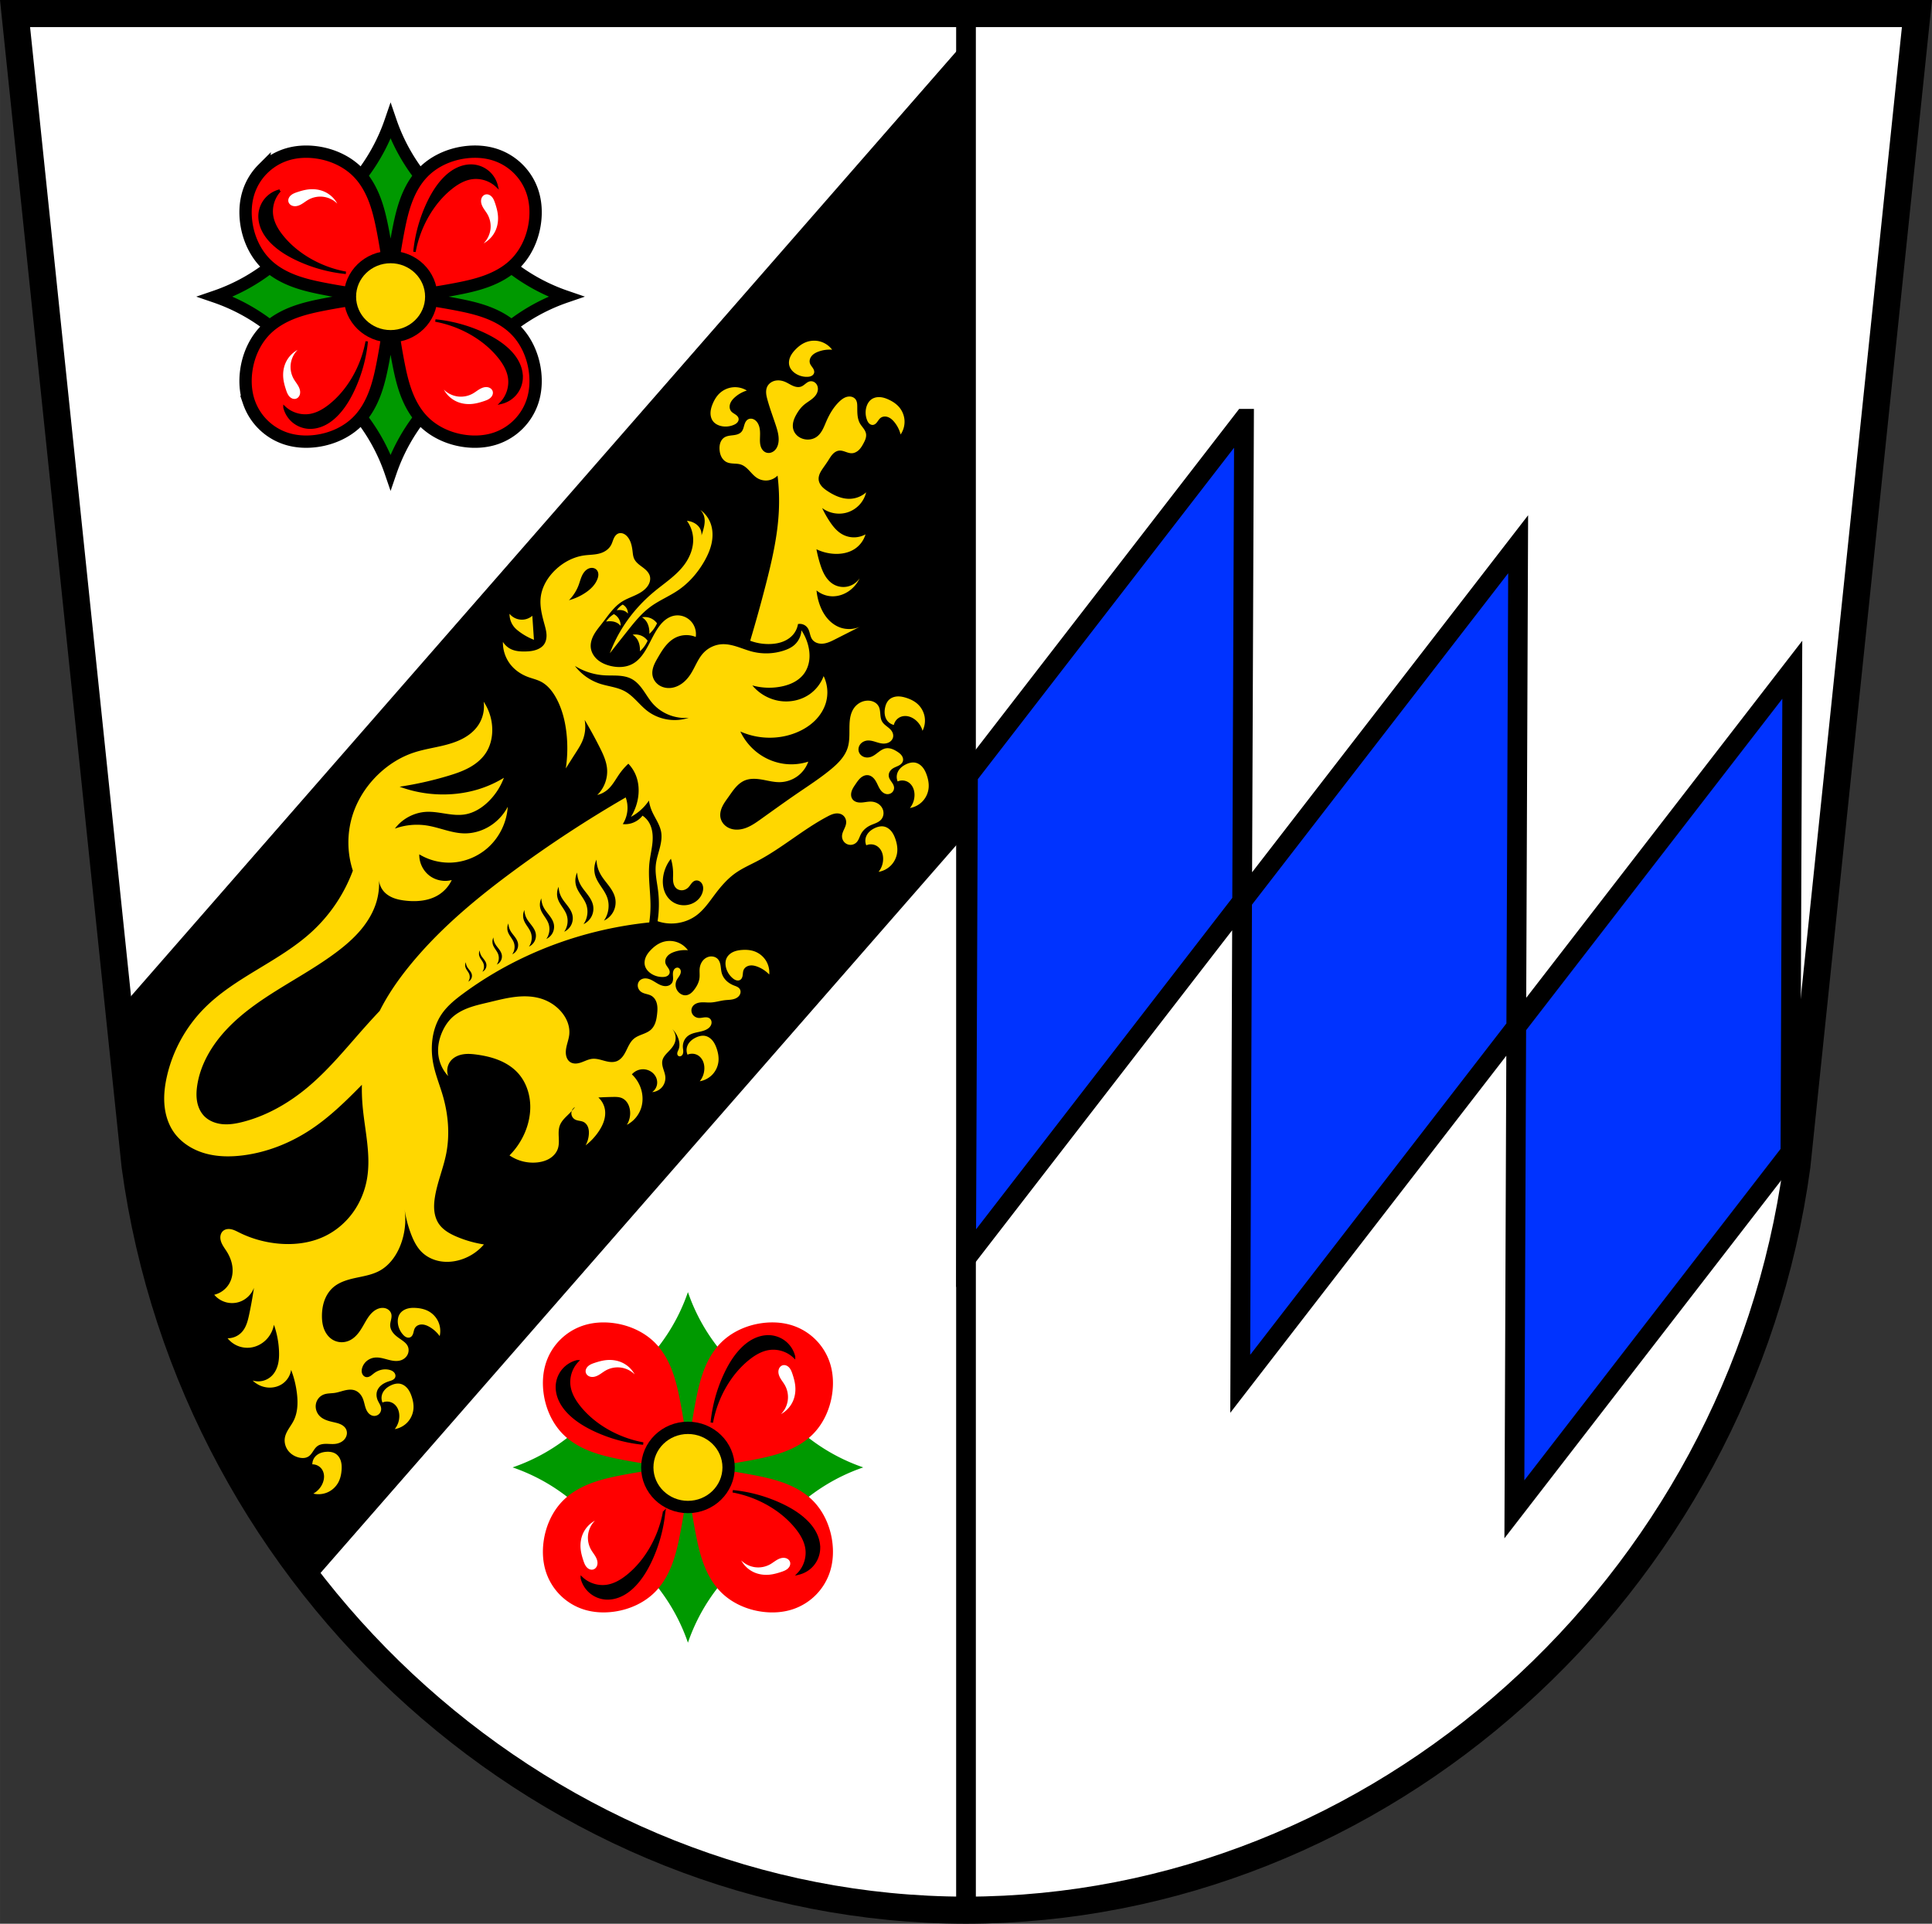 <svg xmlns="http://www.w3.org/2000/svg" width="784.37" height="781.12" viewBox="0 0 784.365 781.123" xmlns:xlink="http://www.w3.org/1999/xlink"><rect x="0" y="0" width="784.365" height="781.123" fill="#333333" stroke="none"/><g fill-rule="evenodd"><path d="M6.104 5.5 54.85 473.48c23.326 171.26 169.26 301.96 337.33 302.15 168.05-.208 313.99-130.92 337.33-302.15L778.258 5.5h-386.08z" fill="#fff"/><path d="M505.054 170.03 392.994 315l-.765 195.93 112.06-144.97.767-195.93zm-.767 195.93-.765 195.93 112.06-144.97.767-195.93-112.06 144.97zm111.3 50.965-.765 195.93 112.06-144.97.767-195.93-112.06 144.97z" fill="#03f" stroke="#000" stroke-linecap="round" stroke-width="8"/></g><g transform="translate(602.724 -112.692)"><g transform="translate(194.2)" stroke="#000" stroke-width="5"><path transform="translate(7.956 110.91)" d="M-646.31 51.05a76.653 76.653 0 0 1-18.959 29.988l2.564 24.797-24.797-2.564a76.747 76.747 0 0 1-17.234 13.24 76.698 76.698 0 0 1-12.754 5.719 76.644 76.644 0 0 1 12.754 5.717 76.727 76.727 0 0 1 17.234 13.242l24.797-2.564-2.564 24.797a76.747 76.747 0 0 1 13.24 17.234 76.698 76.698 0 0 1 5.719 12.754 76.644 76.644 0 0 1 5.717-12.754 76.727 76.727 0 0 1 13.242-17.234l-2.564-24.797 24.797 2.564a76.607 76.607 0 0 1 29.988-18.959 76.653 76.653 0 0 1-29.988-18.959l-24.797 2.564 2.564-24.797A76.607 76.607 0 0 1-646.31 51.05z" fill="#090" fill-rule="evenodd" id="a"/><path d="M-690.21 181.29a23.726 23.726 0 0 0-5.687 9.134c-1.383 4.076-1.628 8.49-1.036 12.753.891 6.407 3.742 12.622 8.447 17.06 3.144 2.966 7.02 5.078 11.07 6.582 4.052 1.505 8.295 2.428 12.54 3.243a266.352 266.352 0 0 0 20.383 3.084 266.407 266.407 0 0 0-20.385 3.085c-4.245.815-8.486 1.737-12.539 3.241-4.052 1.505-7.927 3.616-11.07 6.582-4.705 4.439-7.556 10.655-8.447 17.06-.593 4.263-.347 8.677 1.036 12.753a23.719 23.719 0 0 0 5.687 9.134 23.644 23.644 0 0 0 9.134 5.687c4.076 1.383 8.49 1.628 12.753 1.036 6.407-.891 12.625-3.739 17.06-8.444 2.966-3.144 5.075-7.02 6.579-11.07 1.505-4.052 2.428-8.292 3.243-12.537a266.216 266.216 0 0 0 3.084-20.397c.77 6.835 1.79 13.642 3.087 20.397.815 4.245 1.738 8.488 3.243 12.54s3.616 7.927 6.582 11.07c4.439 4.705 10.655 7.556 17.06 8.447 4.263.593 8.677.347 12.753-1.036a23.719 23.719 0 0 0 9.134-5.687 23.714 23.714 0 0 0 5.687-9.134c1.383-4.076 1.628-8.49 1.036-12.753-.891-6.407-3.74-12.624-8.445-17.06-3.144-2.966-7.02-5.076-11.07-6.581-4.052-1.505-8.295-2.428-12.54-3.243a266.8 266.8 0 0 0-20.403-3.087 266.369 266.369 0 0 0 20.403-3.084c4.245-.815 8.488-1.741 12.54-3.245 4.052-1.505 7.928-3.612 11.07-6.578 4.705-4.439 7.553-10.657 8.444-17.06.593-4.263.349-8.678-1.034-12.754a23.719 23.719 0 0 0-5.687-9.134 23.656 23.656 0 0 0-9.134-5.687c-4.076-1.383-8.491-1.627-12.754-1.034-6.407.891-12.622 3.742-17.06 8.447-2.966 3.144-5.076 7.02-6.581 11.07-1.505 4.052-2.429 8.296-3.244 12.541a266.43 266.43 0 0 0-3.084 20.389 266.383 266.383 0 0 0-3.085-20.387c-.815-4.245-1.738-8.488-3.243-12.54s-3.614-7.928-6.581-11.07c-4.439-4.705-10.656-7.555-17.06-8.445-4.263-.593-8.677-.347-12.753 1.036a23.719 23.719 0 0 0-9.134 5.687z" fill="red" fill-rule="evenodd" id="b"/><ellipse ry="16.07" rx="16.509" cy="233.15" cx="-638.35" fill="gold" stroke-linecap="round"/></g><path d="M-411.43 179.94c-2.105-.021-4.207.559-6.082 1.527-2.143 1.107-4.01 2.705-5.615 4.502-2.496 2.788-4.404 6.06-5.982 9.449a60.718 60.718 0 0 0-5.355 19.527 45.986 45.986 0 0 1 5.67-15.12c2.408-4.056 5.46-7.748 9.133-10.707 2.403-1.936 5.146-3.584 8.189-4.096 3.699-.622 7.661.579 10.393 3.15a10.832 10.832 0 0 0-3.41-5.609 10.828 10.828 0 0 0-6.04-2.58c-.3-.028-.602-.042-.902-.045zm-42.41 71.39a46.003 46.003 0 0 1-5.67 15.12c-2.408 4.056-5.46 7.75-9.133 10.709-2.403 1.936-5.146 3.582-8.189 4.094-3.699.622-7.661-.577-10.393-3.148a10.832 10.832 0 0 0 3.41 5.609 10.833 10.833 0 0 0 6.04 2.58c2.402.225 4.839-.375 6.982-1.482s4.01-2.705 5.615-4.502c2.496-2.788 4.406-6.06 5.984-9.449a60.742 60.742 0 0 0 5.354-19.527z" fill-rule="evenodd" stroke="#000" id="c"/><path d="M-390.95 265.87c.021-2.105-.559-4.207-1.527-6.082-1.107-2.143-2.705-4.01-4.502-5.615-2.788-2.496-6.06-4.404-9.449-5.982a60.718 60.718 0 0 0-19.527-5.355 45.986 45.986 0 0 1 15.12 5.67c4.056 2.408 7.748 5.46 10.707 9.133 1.936 2.403 3.584 5.146 4.096 8.189.622 3.699-.579 7.661-3.15 10.393a10.832 10.832 0 0 0 5.609-3.41 10.828 10.828 0 0 0 2.58-6.04c.028-.3.042-.602.045-.902zm-71.39-42.41a46.003 46.003 0 0 1-15.12-5.67c-4.056-2.408-7.75-5.46-10.709-9.133-1.936-2.403-3.582-5.146-4.094-8.189-.622-3.699.577-7.661 3.148-10.393a10.832 10.832 0 0 0-5.609 3.41 10.833 10.833 0 0 0-2.58 6.04c-.225 2.402.375 4.839 1.482 6.982s2.705 4.01 4.502 5.615c2.788 2.496 6.06 4.406 9.449 5.984a60.742 60.742 0 0 0 19.527 5.354z" fill-rule="evenodd" stroke="#000" id="d"/><path d="M-404.98 191.61a2.152 2.152 0 0 0-.736.082c-.57.17-1.046.594-1.336 1.113-.31.557-.415 1.214-.359 1.85.055.635.264 1.25.545 1.822.562 1.144 1.408 2.125 2.041 3.232a9.91 9.91 0 0 1 1.211 6.164 9.914 9.914 0 0 1-2.77 5.639 11.175 11.175 0 0 0 4.898-5.346c.844-1.948 1.112-4.123.891-6.234-.167-1.597-.605-3.155-1.113-4.678-.315-.943-.671-1.902-1.338-2.639a3.162 3.162 0 0 0-1.207-.85 2.448 2.448 0 0 0-.727-.156m-76.932 63.16a11.18 11.18 0 0 0-4.9 5.346c-.844 1.948-1.112 4.125-.891 6.236.167 1.597.605 3.153 1.113 4.676.315.943.673 1.902 1.34 2.639.333.368.742.674 1.207.85.465.176.987.216 1.463.074.57-.17 1.046-.594 1.336-1.113.31-.557.415-1.214.359-1.85-.055-.635-.264-1.25-.545-1.822-.562-1.144-1.408-2.123-2.041-3.23a9.916 9.916 0 0 1-1.211-6.166 9.914 9.914 0 0 1 2.77-5.639" fill="#fff" fill-rule="evenodd" id="e"/><path d="M-402.62 272.31a2.152 2.152 0 0 0-.082-.736c-.17-.57-.594-1.046-1.113-1.336-.557-.31-1.214-.415-1.85-.359-.635.055-1.25.264-1.822.545-1.144.562-2.125 1.408-3.232 2.041a9.91 9.91 0 0 1-6.164 1.211 9.914 9.914 0 0 1-5.639-2.77 11.175 11.175 0 0 0 5.346 4.898c1.948.844 4.123 1.112 6.234.891 1.597-.167 3.155-.605 4.678-1.113.943-.315 1.902-.671 2.639-1.338.368-.333.674-.742.85-1.207.088-.232.142-.479.156-.727m-63.16-76.932a11.18 11.18 0 0 0-5.346-4.9c-1.948-.844-4.125-1.112-6.236-.891-1.597.167-3.153.605-4.676 1.113-.943.315-1.902.673-2.639 1.34a3.162 3.162 0 0 0-.85 1.207 2.308 2.308 0 0 0-.074 1.463c.17.57.594 1.046 1.113 1.336.557.31 1.214.415 1.85.359.635-.055 1.25-.264 1.822-.545 1.144-.562 2.123-1.408 3.23-2.041a9.916 9.916 0 0 1 6.166-1.211 9.914 9.914 0 0 1 5.639 2.77" fill="#fff" fill-rule="evenodd" id="f"/></g><g transform="translate(723.444 362.69)"><g transform="translate(194.2)"><use xlink:href="#a"/><use xlink:href="#b"/><ellipse ry="16.07" rx="16.509" cy="233.15" cx="-638.35" fill="gold" stroke="#000" stroke-linecap="round" stroke-width="5"/></g><use xlink:href="#c"/><use xlink:href="#d"/><use xlink:href="#e"/><use xlink:href="#f"/></g><path d="M391.21 17.5 48.26 410.13l6.598 63.35c8.663 63.61 34.25 121.61 71.59 169.42l264.76-303.11V17.51"/><path d="M330.79 138.34a9.198 9.198 0 0 0-3.65.635c-1.617.641-3.02 1.733-4.23 2.986-.212.22-.418.445-.617.678h.002c-.596.699-1.119 1.46-1.482 2.301-.484 1.121-.669 2.4-.34 3.576.346 1.238 1.234 2.272 2.285 3.01a8.367 8.367 0 0 0 4.92 1.488c.591-.011 1.195-.086 1.727-.344.266-.129.511-.305.707-.525.196-.221.344-.485.41-.773.081-.354.036-.729-.082-1.072-.115-.345-.302-.661-.506-.961-.408-.6-.905-1.163-1.121-1.855a2.773 2.773 0 0 1 0-1.604c.145-.523.422-1 .777-1.414.711-.819 1.708-1.338 2.727-1.711a13.114 13.114 0 0 1 5.521-.754 9.207 9.207 0 0 0-4.83-3.326 9.105 9.105 0 0 0-2.207-.336m-15.07 16.12a5.709 5.709 0 0 0-1.016.123 5.036 5.036 0 0 0-1.871.822 4.478 4.478 0 0 0-.758.691h-.004a4.138 4.138 0 0 0-.572.854c-.405.81-.52 1.743-.465 2.648.052.905.274 1.791.514 2.666.949 3.469 2.22 6.838 3.35 10.252.679 2.052 1.312 4.174 1.209 6.332-.067 1.38-.463 2.793-1.393 3.814a3.892 3.892 0 0 1-1.717 1.115 3.153 3.153 0 0 1-2.033-.047c-.535-.204-1-.568-1.363-1.014a4.486 4.486 0 0 1-.779-1.516c-.335-1.094-.326-2.26-.293-3.404.031-1.064.078-2.132-.039-3.189-.117-1.057-.409-2.116-1-2.998-.417-.618-.991-1.145-1.686-1.416a2.704 2.704 0 0 0-1.092-.189 2.318 2.318 0 0 0-1.064.301c-.417.242-.742.623-.98 1.043-.238.42-.395.881-.531 1.344-.136.463-.254.93-.42 1.383-.166.453-.383.894-.699 1.258-.413.476-.98.803-1.574 1.012-.594.209-1.22.306-1.846.383-.625.077-1.257.133-1.873.264-.616.131-1.226.339-1.746.693-.745.508-1.27 1.297-1.561 2.15-.29.853-.355 1.768-.301 2.668.06 1.023.278 2.046.742 2.959.464.913 1.188 1.713 2.105 2.168.892.442 1.912.542 2.906.602.994.06 2.01.088 2.949.408 1.37.465 2.465 1.499 3.453 2.557.988 1.057 1.939 2.185 3.174 2.939a6.718 6.718 0 0 0 4.289.924 6.713 6.713 0 0 0 3.932-1.947c.58 4.811.752 9.672.512 14.512-.503 10.136-2.802 20.09-5.332 29.922a613.696 613.696 0 0 1-6.291 22.631 21.248 21.248 0 0 0 8.223 1.322c1.727-.067 3.459-.347 5.07-.973 1.611-.626 3.102-1.606 4.207-2.936a8.775 8.775 0 0 0 1.904-4.197 3.922 3.922 0 0 1 2.291.254 3.9 3.9 0 0 1 1.738 1.508c.419.674.623 1.456.828 2.223.206.766.427 1.545.879 2.197.489.705 1.227 1.219 2.037 1.502.81.283 1.688.346 2.541.25 1.705-.191 3.277-.983 4.807-1.76 3.325-1.689 6.652-3.373 9.98-5.057-2.54 1.108-5.517 1.21-8.117.238-2.05-.766-3.837-2.156-5.225-3.85-1.387-1.693-2.387-3.682-3.088-5.756a23.759 23.759 0 0 1-1.145-5.396 10.426 10.426 0 0 0 6.416 2.383c2.215.038 4.415-.65 6.287-1.834a12.876 12.876 0 0 0 4.793-5.484 8.018 8.018 0 0 1-4.828 3.338 8.022 8.022 0 0 1-5.801-.9c-1.448-.854-2.594-2.155-3.453-3.6-.859-1.444-1.447-3.03-1.951-4.635a51.788 51.788 0 0 1-1.5-6 18.926 18.926 0 0 0 7.164 1.861c3.01.171 6.14-.425 8.615-2.145a10.749 10.749 0 0 0 4.146-5.754 9.757 9.757 0 0 1-4.691 1.215 9.762 9.762 0 0 1-4.693-1.209c-2.286-1.262-3.964-3.385-5.381-5.578a44.982 44.982 0 0 1-2.85-5.127c2.838 2.152 6.725 2.85 10.135 1.818a11.401 11.401 0 0 0 4.955-3.064 11.407 11.407 0 0 0 2.781-5.121 10.4 10.4 0 0 1-6.393 2.621c-3.317.158-6.515-1.293-9.283-3.127-.84-.556-1.662-1.159-2.326-1.916-.664-.758-1.166-1.687-1.27-2.689-.087-.84.109-1.69.441-2.467.333-.776.799-1.489 1.277-2.186.713-1.038 1.456-2.054 2.135-3.115.558-.873 1.077-1.781 1.775-2.547.699-.766 1.613-1.389 2.643-1.504.891-.1 1.778.183 2.625.479.846.296 1.714.611 2.609.574 1.09-.045 2.108-.618 2.883-1.387.775-.769 1.333-1.722 1.846-2.686.315-.592.616-1.195.814-1.836.198-.641.291-1.325.18-1.986-.137-.81-.568-1.539-1.049-2.205-.481-.666-1.022-1.291-1.426-2.01-.571-1.012-.847-2.168-.971-3.324-.124-1.156-.102-2.324-.113-3.486-.005-.509-.018-1.018-.104-1.52-.09-.501-.261-.995-.561-1.406a2.896 2.896 0 0 0-1.555-1.053c-.614-.173-1.272-.162-1.893-.016-1.241.293-2.3 1.101-3.217 1.988-2.31 2.235-3.965 5.069-5.246 8.02-.512 1.178-.97 2.382-1.596 3.504-.625 1.121-1.434 2.17-2.508 2.873-1.258.823-2.829 1.123-4.318.918-1.119-.154-2.205-.589-3.092-1.289s-1.567-1.667-1.873-2.754c-.294-1.042-.241-2.163.025-3.213.266-1.05.738-2.037 1.277-2.977.81-1.412 1.788-2.745 3.03-3.801.883-.753 1.885-1.355 2.818-2.045s1.817-1.495 2.348-2.527a4.28 4.28 0 0 0 .477-1.674 3.471 3.471 0 0 0-.313-1.705 2.941 2.941 0 0 0-1.16-1.281 2.54 2.54 0 0 0-1.686-.322c-.694.117-1.297.537-1.852.971-.554.434-1.101.903-1.76 1.152-.548.207-1.149.25-1.73.178-.581-.072-1.143-.254-1.68-.488-1.074-.468-2.052-1.14-3.131-1.596-.948-.4-1.984-.627-3.01-.594m-17.49 2.762a9.22 9.22 0 0 0-6.967 3.428c-.821 1.01-1.455 2.174-1.951 3.381-.464 1.129-.818 2.32-.855 3.541-.038 1.221.262 2.478 1 3.451.777 1.024 1.981 1.66 3.23 1.961 1.694.409 3.514.242 5.123-.428.545-.227 1.079-.518 1.479-.953.199-.218.361-.469.463-.746a1.78 1.78 0 0 0 .098-.873c-.055-.359-.234-.69-.469-.967a4.001 4.001 0 0 0-.822-.707c-.601-.408-1.27-.748-1.727-1.313a2.865 2.865 0 0 1-.598-1.488 3.674 3.674 0 0 1 .203-1.602c.36-1.023 1.096-1.873 1.906-2.594a13.116 13.116 0 0 1 4.857-2.732 9.227 9.227 0 0 0-4.971-1.359m58.21 4.04c-.918.059-1.823.326-2.578.844-.265.182-.507.39-.727.621-.659.694-1.116 1.587-1.387 2.512-.49 1.672-.412 3.498.18 5.137.201.556.467 1.102.883 1.521.208.21.454.385.725.502.272.115.572.167.865.137.361-.038.7-.201.988-.422.288-.221.528-.497.746-.787.436-.58.809-1.232 1.395-1.66.438-.32.974-.496 1.516-.527a3.678 3.678 0 0 1 1.59.281c1 .408 1.817 1.184 2.498 2.027a13.107 13.107 0 0 1 2.496 4.98 9.215 9.215 0 0 0 1.588-5.645 9.21 9.21 0 0 0-2.172-5.447c-1.128-1.324-2.616-2.301-4.191-3.039-1.106-.518-2.279-.931-3.496-1.027a6.39 6.39 0 0 0-.918-.008m-72.15 45.766a6.183 6.183 0 0 1 1.629 2.955c.356 1.55.097 3.175-.295 4.717a27.965 27.965 0 0 1-.838 2.713 4.905 4.905 0 0 0-.598-2.818c-.62-1.109-1.664-1.944-2.822-2.465a7.703 7.703 0 0 0-2.494-.648 13.282 13.282 0 0 1 2.5 6.773c.31 4.04-1.278 8.06-3.73 11.281-3.235 4.25-7.831 7.208-11.947 10.611-5.206 4.304-9.744 9.433-13.271 15.193a57.95 57.95 0 0 0-4.844 9.924c2.374-3.03 4.757-6.05 7.148-9.06 2.818-3.55 5.693-7.133 9.344-9.82 3.501-2.577 7.595-4.239 11.191-6.68 4.41-2.993 7.994-7.124 10.645-11.748 1.38-2.408 2.525-4.98 3.053-7.705.528-2.725.41-5.618-.654-8.182a11.737 11.737 0 0 0-4.02-5.04m-32.21 9.439a2.569 2.569 0 0 0-1.049.162c-.443.172-.827.478-1.135.84a5.022 5.022 0 0 0-.738 1.215c-.389.867-.624 1.802-1.076 2.639-.455.842-1.122 1.563-1.896 2.125-.775.562-1.656.966-2.574 1.238-2.092.619-4.318.545-6.479.848-4.289.601-8.293 2.723-11.461 5.676-.404.377-.798.771-1.176 1.178-2.645 2.853-4.577 6.415-4.996 10.266-.4 3.679.574 7.355 1.555 10.924.375 1.366.755 2.746.814 4.162.059 1.416-.229 2.891-1.078 4.03-.593.792-1.43 1.379-2.33 1.791-1.69.775-3.588.96-5.447.98-1.827.02-3.701-.117-5.369-.861a7.904 7.904 0 0 1-3.473-3.035 14.42 14.42 0 0 0 3.07 9.188c1.817 2.301 4.334 4.01 7.08 5.04 1.739.652 3.582 1.046 5.234 1.893 2.702 1.384 4.685 3.873 6.16 6.527 2.384 4.291 3.635 9.139 4.213 14.01.58 4.888.502 9.853-.23 14.721a776.002 776.002 0 0 1 4.063-6.402c1.01-1.572 2.027-3.153 2.732-4.883a15.12 15.12 0 0 0 .859-8.43 181.95 181.95 0 0 1 6.05 11.03c1.407 2.782 2.767 5.676 3.045 8.781.351 3.913-1.151 7.954-3.975 10.686a10.094 10.094 0 0 0 4.145-2.119c2.059-1.755 3.315-4.246 4.875-6.457a26.486 26.486 0 0 1 3.602-4.125 14.777 14.777 0 0 1 2.959 4.5c1.309 3.113 1.509 6.63.877 9.947a20.972 20.972 0 0 1-2.787 7.133 20.368 20.368 0 0 0 7.314-6.621 16.49 16.49 0 0 0 1.086 4.01c.609 1.475 1.429 2.854 2.17 4.268.74 1.414 1.412 2.887 1.689 4.459.397 2.247-.032 4.555-.611 6.762s-1.314 4.391-1.547 6.66c-.354 3.456.476 6.908.904 10.355a45.325 45.325 0 0 1-.182 12.469c5.291 1.883 11.508.906 15.967-2.508 2.908-2.227 5.01-5.319 7.205-8.248 2.435-3.243 5.093-6.381 8.396-8.734 2.75-1.959 5.87-3.32 8.859-4.889 9.938-5.214 18.488-12.776 28.395-18.05.945-.503 1.914-.99 2.961-1.213 1.047-.222 2.193-.155 3.111.395.564.338 1.02.847 1.307 1.439.286.592.403 1.262.35 1.918-.078.95-.496 1.835-.893 2.701-.396.866-.783 1.77-.783 2.723 0 .679.202 1.357.576 1.924.374.567.919 1.02 1.545 1.283.626.263 1.33.336 1.996.205a3.434 3.434 0 0 0 1.768-.949c.452-.459.766-1.035 1.029-1.623.263-.588.484-1.198.785-1.768.828-1.565 2.244-2.774 3.846-3.527.75-.352 1.542-.612 2.299-.949.757-.337 1.491-.763 2.037-1.387.53-.606.858-1.383.941-2.184a4.303 4.303 0 0 0-.43-2.342 4.86 4.86 0 0 0-1.859-1.986 5.688 5.688 0 0 0-2.617-.777c-1.334-.07-2.652.29-3.986.363-.667.036-1.345 0-1.984-.193-.639-.194-1.241-.555-1.648-1.084a3.06 3.06 0 0 1-.598-1.566 4.333 4.333 0 0 1 .189-1.676c.33-1.083.987-2.032 1.625-2.967.616-.904 1.233-1.826 2.063-2.539a4.805 4.805 0 0 1 1.393-.854 3.391 3.391 0 0 1 1.609-.217c.795.096 1.527.516 2.102 1.074s1 1.247 1.371 1.959c.487.943.876 1.941 1.477 2.816.3.437.655.844 1.076 1.166.422.322.912.56 1.436.648a2.732 2.732 0 0 0 2.193-.586 2.548 2.548 0 0 0 .896-2.072 3.255 3.255 0 0 0-.355-1.215c-.189-.38-.429-.732-.672-1.08-.485-.696-.996-1.418-1.117-2.258a2.958 2.958 0 0 1 .348-1.816c.299-.551.753-1.01 1.275-1.357.719-.477 1.554-.741 2.322-1.135a4.553 4.553 0 0 0 1.068-.725c.314-.296.572-.66.701-1.072.123-.391.127-.813.037-1.213a3.12 3.12 0 0 0-.51-1.109c-.472-.669-1.144-1.167-1.836-1.605-.686-.437-1.406-.833-2.178-1.09-.772-.257-1.604-.371-2.406-.234-1.163.198-2.172.897-3.109 1.613-.937.716-1.872 1.484-2.988 1.863-.906.308-1.918.337-2.816.008-.899-.33-1.67-1.035-2.01-1.93a3.188 3.188 0 0 1-.158-1.645c.091-.55.321-1.076.656-1.521.671-.892 1.749-1.441 2.859-1.553 1.055-.106 2.11.158 3.125.465 1.015.307 2.025.661 3.082.748.934.077 1.906-.068 2.719-.535.406-.233.77-.545 1.049-.922.279-.377.471-.82.541-1.283a3.04 3.04 0 0 0-.125-1.381 3.98 3.98 0 0 0-.662-1.221c-.536-.686-1.249-1.208-1.932-1.748-.683-.54-1.357-1.123-1.785-1.881-.529-.936-.629-2.048-.719-3.119-.09-1.072-.192-2.181-.725-3.115a4.166 4.166 0 0 0-1.631-1.57 5.423 5.423 0 0 0-2.193-.623 6.677 6.677 0 0 0-3.604.773 7.346 7.346 0 0 0-2.709 2.514c-1.176 1.828-1.526 4.063-1.621 6.234-.142 3.237.211 6.567-.777 9.652-1.16 3.624-4.02 6.43-6.961 8.844-4.198 3.445-8.764 6.408-13.248 9.473-5.059 3.458-10.02 7.05-15.01 10.613-1.806 1.289-3.636 2.586-5.693 3.416-2.057.83-4.394 1.162-6.502.471a6.6 6.6 0 0 1-2.684-1.652 5.71 5.71 0 0 1-1.496-2.762c-.329-1.549.053-3.178.734-4.607.681-1.429 1.648-2.7 2.566-3.99.906-1.272 1.772-2.578 2.807-3.748 1.035-1.17 2.255-2.211 3.693-2.818 2.232-.943 4.772-.765 7.158-.346 2.386.42 4.761 1.067 7.184 1.012a12.552 12.552 0 0 0 7.04-2.375 12.57 12.57 0 0 0 4.445-5.957 22.278 22.278 0 0 1-9.949.877 22.848 22.848 0 0 1-9.221-3.465 23.434 23.434 0 0 1-8.412-9.643 29.903 29.903 0 0 0 4.393 1.541c6.151 1.634 12.849 1.232 18.705-1.262 2.653-1.13 5.143-2.686 7.193-4.713 2.051-2.027 3.652-4.539 4.453-7.309a15.176 15.176 0 0 0-.932-10.76 15.786 15.786 0 0 1-5.631 7.324c-3.623 2.565-8.318 3.486-12.686 2.693a18.121 18.121 0 0 1-10.633-6.225 25.332 25.332 0 0 0 11.875.424c1.734-.356 3.441-.901 5-1.732 1.563-.831 2.982-1.957 4.045-3.373 1.251-1.666 1.98-3.699 2.215-5.77.235-2.071-.011-4.18-.57-6.188a20.092 20.092 0 0 0-2.635-5.744 8.567 8.567 0 0 1-3.059 6.129c-1.203.995-2.659 1.637-4.145 2.117a23.121 23.121 0 0 1-12.633.445c-2.119-.528-4.15-1.358-6.23-2.02-2.081-.664-4.256-1.166-6.434-1-2.769.206-5.43 1.521-7.316 3.559-2.259 2.44-3.341 5.721-5.143 8.516-.913 1.417-2.024 2.722-3.373 3.734-1.349 1.012-2.943 1.725-4.619 1.912-1.642.184-3.355-.154-4.748-1.043-1.393-.889-2.439-2.342-2.738-3.967-.235-1.275-.016-2.6.422-3.82.438-1.22 1.088-2.352 1.74-3.473.906-1.558 1.827-3.117 2.951-4.525 1.124-1.408 2.465-2.671 4.063-3.506 2.55-1.333 5.697-1.468 8.352-.359.336-2.115-.277-4.36-1.635-6.02a7.52 7.52 0 0 0-3.297-2.32 7.35 7.35 0 0 0-4.02-.25c-1.464.325-2.804 1.105-3.926 2.1-1.122.995-2.04 2.199-2.848 3.463-1.695 2.652-2.929 5.574-4.547 8.273-1.35 2.253-3.03 4.405-5.334 5.67-2.743 1.508-6.099 1.582-9.135.82-1.832-.46-3.618-1.222-5.063-2.439-1.444-1.217-2.528-2.919-2.779-4.791-.254-1.892.347-3.814 1.277-5.48.93-1.667 2.178-3.128 3.35-4.635 2.432-3.128 4.65-6.576 7.99-8.707 1.598-1.02 3.385-1.694 5.113-2.473 1.728-.779 3.441-1.698 4.721-3.096.591-.645 1.083-1.391 1.371-2.217.288-.826.365-1.737.145-2.584-.205-.786-.656-1.489-1.203-2.088-.547-.6-1.191-1.104-1.842-1.59-.65-.486-1.312-.959-1.906-1.512-.595-.552-1.123-1.19-1.453-1.932-.392-.881-.486-1.862-.6-2.82-.125-1.062-.284-2.124-.59-3.148-.306-1.025-.765-2.02-1.447-2.842-.456-.551-1.018-1.027-1.678-1.303a3.106 3.106 0 0 0-1.045-.238m-11.5 14.13c.216.022.431.068.637.139a2.49 2.49 0 0 1 1.072.715c.426.494.627 1.155.639 1.807.012.652-.156 1.296-.391 1.904-.883 2.283-2.73 4.07-4.756 5.445a22.369 22.369 0 0 1-6.779 3.098 17.432 17.432 0 0 0 3.932-6.166c.374-1.01.654-2.046 1.045-3.047.293-.75.654-1.487 1.141-2.125.162-.213.34-.416.531-.604.62-.609 1.416-1.063 2.279-1.162.216-.025.434-.026.65-.004m12.23 14.885a7.779 7.779 0 0 0-2.414 2.306 6.107 6.107 0 0 1 1.539-.084 4.7 4.7 0 0 1 1.648.4c.521.241.985.602 1.348 1.047a4.04 4.04 0 0 0-.76-2.48 4.04 4.04 0 0 0-1.361-1.189m-45.938 3.744a8.251 8.251 0 0 0 2.229 5.771c.462.489.984.918 1.52 1.326 1.88 1.431 3.96 2.6 6.158 3.465l-.33-4.879-.33-4.879a6.48 6.48 0 0 1-2.762 1.412 6.499 6.499 0 0 1-3.561-.18 6.49 6.49 0 0 1-2.922-2.037h-.002m42.36.131a10.15 10.15 0 0 0-2.383 2.014c-.283.324-.547.665-.787 1.021a8.053 8.053 0 0 1 2.01-.125c.736.047 1.472.196 2.143.504.675.31 1.276.777 1.744 1.354a5.188 5.188 0 0 0-.965-3.232 5.17 5.17 0 0 0-1.758-1.535m12.437 1.184c-.343.005-.686.04-1.023.104a5.773 5.773 0 0 1 1.883 1.848c.471.747.763 1.596.934 2.463a9.6 9.6 0 0 1 .164 2.404 12.62 12.62 0 0 0 3.115-4.273 6.134 6.134 0 0 0-2.1-1.834 6.165 6.165 0 0 0-2.973-.711m-3.822 7.078a5.929 5.929 0 0 0-1.021.102 5.767 5.767 0 0 1 1.879 1.85c.471.747.767 1.596.938 2.463.155.791.208 1.6.162 2.404a12.597 12.597 0 0 0 3.117-4.272 6.146 6.146 0 0 0-2.102-1.836 6.174 6.174 0 0 0-2.973-.711m-24.439 12.775a25.751 25.751 0 0 0 11.9 3.809c1.876.119 3.76.032 5.637.143 1.877.11 3.78.431 5.443 1.307 1.957 1.031 3.452 2.758 4.73 4.563 1.279 1.805 2.394 3.733 3.848 5.4 3.591 4.12 9.232 6.359 14.67 5.82-5.625 1.922-12.185.828-16.883-2.814-3.194-2.476-5.553-6.02-9.102-7.951-3.094-1.685-6.742-1.956-10.09-3.055a21.14 21.14 0 0 1-10.154-7.221m130.94 12.389c-1.221.061-2.455.469-3.354 1.299a4.28 4.28 0 0 0-.332.342c-.731.84-1.143 1.939-1.354 3.041-.166.866-.22 1.756-.096 2.629s.432 1.728.949 2.441a4.738 4.738 0 0 0 2.732 1.816 4.666 4.666 0 0 1 2.725-3.256c.947-.392 2.02-.455 3.02-.25 1 .205 1.946.671 2.768 1.283a8.567 8.567 0 0 1 3.129 4.611 9.203 9.203 0 0 0 .838-5.807 9.194 9.194 0 0 0-2.869-5.113c-1.293-1.163-2.9-1.935-4.557-2.465-1.165-.373-2.38-.634-3.602-.572m-167.99 2.125a13.802 13.802 0 0 1-2.053 9.346c-1.036 1.602-2.404 2.976-3.943 4.102-3.206 2.345-7.08 3.585-10.947 4.49-3.867.906-7.815 1.519-11.578 2.787-5.066 1.707-9.708 4.586-13.641 8.207a41.625 41.625 0 0 0-3.686 3.861h-.002c-3.433 4.093-6.067 8.853-7.576 13.973a37.066 37.066 0 0 0 .324 21.844 63.952 63.952 0 0 1-16.553 24.711c-13.19 12.16-31.11 18.41-43.74 31.15-7.51 7.576-12.848 17.283-15.199 27.688-.855 3.783-1.324 7.681-.996 11.545.328 3.864 1.481 7.702 3.662 10.908 2.948 4.333 7.647 7.296 12.68 8.756 5.03 1.46 10.39 1.508 15.588.844 9.814-1.254 19.243-5.02 27.488-10.488 7.676-5.09 14.275-11.567 20.74-18.16a79.935 79.935 0 0 0 .283 8.492c.859 9.888 3.476 19.824 1.807 29.607-.847 4.961-2.807 9.74-5.764 13.813-2.957 4.073-6.911 7.427-11.451 9.6-6.082 2.91-13.06 3.641-19.756 2.871-5.159-.593-10.224-2.054-14.873-4.367-1.048-.522-2.092-1.093-3.236-1.34-.572-.123-1.166-.164-1.744-.07a3.287 3.287 0 0 0-1.588.703c-.608.512-.979 1.271-1.098 2.057-.119.786 0 1.595.258 2.348.513 1.505 1.538 2.771 2.375 4.123 1.201 1.939 2.037 4.126 2.252 6.396.216 2.27-.212 4.626-1.375 6.588a9.699 9.699 0 0 1-6.03 4.434 9.518 9.518 0 0 0 4.545 2.984c1.762.524 3.68.52 5.439-.014 2.787-.845 5.126-3.052 6.131-5.785a161.542 161.542 0 0 1-1.951 10.873c-.273 1.271-.564 2.544-1.018 3.762-.453 1.218-1.077 2.386-1.955 3.344a7.814 7.814 0 0 1-5.777 2.5 10.334 10.334 0 0 0 4.143 3.102c1.614.659 3.398.897 5.129.686 2.371-.29 4.615-1.431 6.311-3.113a11.608 11.608 0 0 0 3.229-6.162 36.348 36.348 0 0 1 2.07 10.793c.068 1.788 0 3.595-.434 5.33-.434 1.735-1.256 3.404-2.537 4.652a7.838 7.838 0 0 1-3.613 1.996 7.838 7.838 0 0 1-4.125-.131 10.05 10.05 0 0 0 6.139 2.848c2.112.184 4.299-.341 6.03-1.561a8.465 8.465 0 0 0 3.457-5.604 40.076 40.076 0 0 1 2.402 10c.386 3.608.246 7.406-1.391 10.645-.591 1.169-1.361 2.237-2.047 3.354-.686 1.116-1.296 2.308-1.512 3.6-.303 1.812.218 3.729 1.33 5.191 1.112 1.462 2.786 2.467 4.584 2.848a6.183 6.183 0 0 0 1.854.131 4.065 4.065 0 0 0 1.762-.566c.811-.503 1.373-1.312 1.9-2.107.527-.795 1.06-1.621 1.838-2.174 1.01-.715 2.299-.886 3.533-.883 1.234.003 2.472.159 3.697.012 1.412-.17 2.809-.779 3.723-1.869a4.164 4.164 0 0 0 .914-1.902 3.543 3.543 0 0 0-.238-2.088c-.413-.912-1.231-1.591-2.131-2.031-.899-.44-1.885-.669-2.861-.893-1.029-.236-2.062-.473-3.049-.85-.987-.376-1.931-.898-2.682-1.641-1.243-1.23-1.87-3.067-1.588-4.793a5.238 5.238 0 0 1 1.037-2.377 5.077 5.077 0 0 1 2.07-1.563c1.429-.58 3.03-.466 4.557-.693 1.414-.211 2.766-.718 4.158-1.039 1.392-.322 2.893-.446 4.217.092a5.084 5.084 0 0 1 1.906 1.393c.521.599.915 1.301 1.203 2.041.509 1.307.689 2.723 1.209 4.03.26.651.609 1.276 1.094 1.783.484.507 1.112.89 1.803 1.01a2.821 2.821 0 0 0 2.326-.668 2.853 2.853 0 0 0 .93-2.236c-.032-.609-.257-1.193-.531-1.738-.274-.545-.599-1.063-.846-1.621-.529-1.194-.682-2.583-.258-3.818.354-1.034 1.091-1.91 1.971-2.559.88-.649 1.9-1.085 2.941-1.418.463-.148.936-.28 1.367-.504.432-.224.827-.555 1.023-1 .149-.337.176-.724.096-1.084a2.225 2.225 0 0 0-.506-.971c-.487-.554-1.193-.871-1.908-1.051a7.017 7.017 0 0 0-3.273-.018 7.905 7.905 0 0 0-2.965 1.398c-.482.364-.925.78-1.438 1.1-.256.16-.532.296-.822.381-.29.085-.595.118-.895.076-.4-.056-.775-.25-1.07-.525a2.462 2.462 0 0 1-.639-1.016c-.255-.766-.159-1.614.102-2.379a5.921 5.921 0 0 1 1.889-2.686 6.146 6.146 0 0 1 3.02-1.291c1.85-.247 3.694.342 5.498.818.902.238 1.817.449 2.748.516.931.067 1.883-.014 2.754-.35 1.095-.422 2.036-1.261 2.523-2.328.487-1.067.496-2.357-.033-3.404-.454-.898-1.252-1.568-2.064-2.162-1.023-.748-2.11-1.421-3.03-2.289-.545-.513-1.031-1.095-1.389-1.752-.358-.657-.584-1.392-.6-2.141-.016-.782.196-1.548.361-2.313.166-.764.286-1.565.092-2.322a3.12 3.12 0 0 0-.902-1.496 3.649 3.649 0 0 0-1.539-.838c-1.14-.307-2.38-.089-3.441.43-1.153.563-2.116 1.462-2.912 2.469-.796 1.01-1.438 2.123-2.072 3.238-.771 1.355-1.543 2.72-2.508 3.945-.964 1.225-2.139 2.316-3.547 2.986a7.49 7.49 0 0 1-3.5.723 7.213 7.213 0 0 1-3.424-1.023c-1.61-.973-2.781-2.574-3.455-4.33-.674-1.756-.88-3.662-.855-5.543.027-2.07.33-4.149 1.041-6.094.711-1.944 1.84-3.753 3.379-5.139 2.515-2.264 5.909-3.249 9.215-3.969 3.306-.719 6.718-1.264 9.695-2.871 4.141-2.235 7.02-6.346 8.672-10.752a29.076 29.076 0 0 0 1.516-14.486 47.691 47.691 0 0 0 2.607 10.18c1.047 2.772 2.396 5.509 4.537 7.559 1.904 1.823 4.373 3.02 6.959 3.531 2.586.512 5.286.353 7.838-.311a20.407 20.407 0 0 0 10.305-6.449 46.547 46.547 0 0 1-10.951-3.098c-2.882-1.213-5.759-2.821-7.465-5.441-1-1.536-1.537-3.343-1.727-5.166-.19-1.822-.045-3.667.24-5.477.943-5.982 3.387-11.629 4.568-17.568 1.57-7.898.85-16.16-1.422-23.883-1.201-4.085-2.829-8.05-3.701-12.217-.695-3.325-.898-6.763-.492-10.135.444-3.693 1.637-7.326 3.709-10.416 2.282-3.403 5.529-6.03 8.826-8.459 16.06-11.846 34.548-20.346 53.928-25.12a158.55 158.55 0 0 1 21.611-3.764c.329-2.233.498-4.489.504-6.746.015-5.881-1.07-11.774-.42-17.619.311-2.795 1.015-5.537 1.244-8.34.229-2.803-.068-5.769-1.592-8.133a8.768 8.768 0 0 0-2.471-2.518 9.051 9.051 0 0 1-4.963 3.213 8.975 8.975 0 0 1-3.055.205 12.394 12.394 0 0 0 1.904-5.883 12.37 12.37 0 0 0-.717-4.939 492.1 492.1 0 0 0-45.36 29.717c-13.599 10.02-26.763 20.831-37.971 33.436a154.016 154.016 0 0 0-4.68 5.514c-4.524 5.598-8.652 11.577-11.859 18a306.036 306.036 0 0 0-5.508 5.994c-7.589 8.49-14.751 17.448-23.453 24.793-7.722 6.518-16.686 11.719-26.467 14.256-2.722.706-5.536 1.208-8.338.961-2.801-.247-5.609-1.307-7.551-3.342-1.523-1.596-2.438-3.708-2.824-5.881-.387-2.173-.271-4.409.064-6.59 1.288-8.384 5.789-16.03 11.539-22.262 12.494-13.551 30.31-20.731 45.04-31.814 3.564-2.682 6.967-5.614 9.834-9.03 2.867-3.417 5.194-7.34 6.418-11.629a26.002 26.002 0 0 0 .934-8.889 8.158 8.158 0 0 0 2.066 5.04c1.074 1.192 2.491 2.043 3.994 2.605 1.503.562 3.097.849 4.691 1.029 4.684.53 9.683.099 13.645-2.457a14.283 14.283 0 0 0 5.162-5.912c-3.03.812-6.416.17-8.938-1.697-2.702-2-4.336-5.368-4.234-8.729a23.428 23.428 0 0 0 12.885 3.35c5.556-.199 11-2.46 15.12-6.199 4.617-4.195 7.513-10.229 7.902-16.455a20.652 20.652 0 0 1-6.23 7.135c-3.317 2.369-7.378 3.722-11.453 3.65-5.181-.092-10.06-2.4-15.176-3.195a26.35 26.35 0 0 0-12.959 1.26c2.982-3.994 7.795-6.56 12.773-6.809 2.613-.131 5.213.342 7.799.742 2.586.4 5.227.727 7.811.313 3.665-.589 6.97-2.655 9.621-5.254a26.45 26.45 0 0 0 6.252-9.627 45.32 45.32 0 0 1-10.611 4.744 47.973 47.973 0 0 1-8.707 1.738 51.169 51.169 0 0 1-23.02-2.857 141.644 141.644 0 0 0 19.648-4.395c2.962-.888 5.914-1.88 8.625-3.369 2.711-1.489 5.189-3.507 6.848-6.117 1.622-2.551 2.403-5.586 2.488-8.607a20.642 20.642 0 0 0-3.5-12.04m174.28 24.682c-.953.02-1.906.314-2.773.729-.795.38-1.547.865-2.176 1.482a6.233 6.233 0 0 0-.445.488 5.27 5.27 0 0 0-.953 1.725 4.746 4.746 0 0 0 .158 3.279 4.666 4.666 0 0 1 4.238.26c.878.53 1.561 1.353 1.992 2.283.431.93.617 1.963.611 2.988a8.51 8.51 0 0 1-1.855 5.256 9.2 9.2 0 0 0 5.17-2.771 9.191 9.191 0 0 0 2.414-5.344c.168-1.731-.163-3.483-.719-5.131-.391-1.159-.904-2.293-1.678-3.24-.774-.947-1.832-1.695-3.03-1.926a4.475 4.475 0 0 0-.951-.078m-12.74 25.928c-.953.019-1.906.314-2.773.729-.795.38-1.547.864-2.176 1.482a6.436 6.436 0 0 0-.445.488h-.002a5.251 5.251 0 0 0-.953 1.725 4.735 4.735 0 0 0 .162 3.277 4.662 4.662 0 0 1 4.236.264c.878.53 1.561 1.351 1.992 2.281.431.93.617 1.965.611 2.99a8.504 8.504 0 0 1-1.855 5.254 9.193 9.193 0 0 0 5.17-2.77 9.194 9.194 0 0 0 2.414-5.346c.168-1.731-.162-3.481-.719-5.129-.391-1.159-.904-2.293-1.678-3.24-.774-.947-1.832-1.696-3.03-1.928a4.475 4.475 0 0 0-.951-.078m-85.51 13.17c.61 2.02.912 4.127.891 6.234 0 1.026-.096 2.057.039 3.074.068.508.192 1.012.402 1.48.21.468.507.9.895 1.236.683.593 1.629.856 2.527.756.899-.1 1.745-.551 2.373-1.201.445-.46.782-1.01 1.18-1.512.398-.501.882-.967 1.492-1.16a2.262 2.262 0 0 1 1.617.123c.502.233.918.635 1.199 1.111s.431 1.024.471 1.576a5.151 5.151 0 0 1-.17 1.643 6.97 6.97 0 0 1-1.645 2.975 7.937 7.937 0 0 1-2.809 1.926c-2.249.922-4.907.814-7.05-.328a8.444 8.444 0 0 1-2.85-2.494c-1.702-2.349-2.128-5.447-1.678-8.313a15.41 15.41 0 0 1 3.117-7.127m-30.22.365a12.809 12.809 0 0 0 1.463 5.598c.908 1.726 2.196 3.217 3.375 4.77 1.179 1.553 2.277 3.227 2.717 5.127a8.248 8.248 0 0 1-.619 5.434 8.258 8.258 0 0 1-3.91 3.824c1.953-2.726 2.441-6.444 1.254-9.58-.591-1.562-1.551-2.95-2.479-4.34-.927-1.39-1.843-2.82-2.318-4.422a9 9 0 0 1 .518-6.41m-7.836 5.227a10.853 10.853 0 0 0 1.24 4.742c.77 1.461 1.862 2.722 2.861 4.04.999 1.315 1.932 2.735 2.305 4.344a6.991 6.991 0 0 1-.525 4.598 6.979 6.979 0 0 1-3.307 3.236c1.652-2.309 2.062-5.453 1.057-8.107-.501-1.323-1.318-2.501-2.104-3.678s-1.557-2.388-1.961-3.744a7.632 7.632 0 0 1 .434-5.428m-7.527 5.791a9.456 9.456 0 0 0 1.082 4.131c.671 1.273 1.623 2.374 2.494 3.52.871 1.146 1.685 2.383 2.01 3.785a6.068 6.068 0 0 1-.457 4 6.075 6.075 0 0 1-2.879 2.82c1.438-2.01 1.794-4.75.918-7.06-.437-1.153-1.149-2.18-1.834-3.205-.685-1.026-1.359-2.082-1.711-3.264a6.644 6.644 0 0 1 .377-4.729m-7.03 4.699a8.525 8.525 0 0 0 .979 3.727c.606 1.149 1.464 2.142 2.25 3.176.787 1.034 1.522 2.15 1.814 3.416a5.49 5.49 0 0 1-.412 3.611 5.493 5.493 0 0 1-2.596 2.547c1.296-1.816 1.617-4.287.826-6.373-.395-1.041-1.036-1.967-1.654-2.893-.618-.925-1.229-1.879-1.547-2.945a5.999 5.999 0 0 1 .34-4.266m-6.869 4.719c.033 1.17.337 2.33.883 3.365.548 1.038 1.325 1.933 2.035 2.867.71.934 1.372 1.943 1.637 3.086a4.958 4.958 0 0 1-.371 3.26 4.97 4.97 0 0 1-2.344 2.301c1.17-1.64 1.459-3.872.744-5.756-.356-.94-.935-1.778-1.494-2.613-.559-.836-1.109-1.695-1.396-2.658a5.412 5.412 0 0 1 .307-3.852m-6.5 5.455c.028.986.287 1.964.748 2.836.462.875 1.116 1.629 1.715 2.416.599.787 1.158 1.638 1.381 2.602.212.916.1 1.903-.313 2.748a4.178 4.178 0 0 1-1.975 1.938 5.279 5.279 0 0 0 .627-4.85c-.301-.792-.79-1.497-1.262-2.201-.471-.704-.935-1.43-1.178-2.242a4.565 4.565 0 0 1 .256-3.246m-6.094 5.688a5.72 5.72 0 0 0 .658 2.492c.406.768.978 1.43 1.504 2.121.526.691 1.017 1.437 1.213 2.283a3.67 3.67 0 0 1-.273 2.414 3.66 3.66 0 0 1-1.732 1.699 4.635 4.635 0 0 0 .549-4.258c-.264-.696-.694-1.313-1.107-1.932-.414-.618-.82-1.256-1.033-1.969a4.011 4.011 0 0 1 .223-2.852m71.24 1.432a9.128 9.128 0 0 0-2.912.586c-1.626.618-3.047 1.694-4.271 2.93-.215.217-.425.44-.627.67h-.002c-.606.69-1.139 1.444-1.514 2.279-.5 1.114-.699 2.392-.387 3.572.329 1.242 1.202 2.289 2.242 3.043 1.411 1.023 3.158 1.562 4.9 1.555.591-.002 1.194-.067 1.729-.318.267-.125.513-.296.713-.514.2-.217.352-.482.422-.77.086-.353.047-.729-.063-1.074a4.05 4.05 0 0 0-.494-.967c-.4-.606-.887-1.173-1.094-1.869a2.855 2.855 0 0 1 .012-1.605c.152-.521.436-1 .797-1.404.722-.809 1.727-1.313 2.75-1.672a13.122 13.122 0 0 1 5.531-.678 9.214 9.214 0 0 0-4.785-3.391 9.15 9.15 0 0 0-2.947-.373m30.973 3.607c-.436-.003-.873.015-1.307.047-1.218.091-2.442.306-3.551.818-.831.384-1.596.948-2.154 1.668a4.45 4.45 0 0 0-.484.77c-.568 1.153-.596 2.517-.307 3.77.393 1.698 1.357 3.251 2.676 4.391.445.389.946.731 1.514.893.284.081.583.115.877.082.294-.033.581-.134.822-.305.296-.21.514-.518.656-.852.143-.334.214-.693.262-1.053.096-.719.102-1.468.402-2.129.225-.494.608-.91 1.064-1.203a3.669 3.669 0 0 1 1.521-.535c1.076-.137 2.165.142 3.172.543a13.123 13.123 0 0 1 4.617 3.121 9.221 9.221 0 0 0-1.381-5.701 9.22 9.22 0 0 0-4.563-3.686c-1.224-.451-2.53-.631-3.838-.639m-107.76.223c.019.681.199 1.358.518 1.961.319.605.77 1.126 1.184 1.67.414.544.801 1.131.955 1.797a2.885 2.885 0 0 1-.217 1.898 2.89 2.89 0 0 1-1.363 1.342 3.653 3.653 0 0 0 .432-3.354c-.208-.548-.545-1.035-.871-1.521-.326-.487-.645-.988-.813-1.549a3.16 3.16 0 0 1 .176-2.244m94.26 2.453a4.103 4.103 0 0 0-1.072.084 4.543 4.543 0 0 0-1.922.938c-1.112.912-1.775 2.305-1.951 3.732-.163 1.315.06 2.654-.092 3.971-.196 1.697-1.01 3.273-2.029 4.643-.467.626-.985 1.222-1.621 1.676-.636.453-1.401.755-2.182.742-.654-.011-1.291-.243-1.842-.596a4.448 4.448 0 0 1-1.848-2.432 4.304 4.304 0 0 1 .217-3.045c.423-.899 1.158-1.631 1.521-2.555.182-.462.265-.977.146-1.459a1.653 1.653 0 0 0-.328-.66 1.365 1.365 0 0 0-.604-.422 1.387 1.387 0 0 0-.906.021c-.29.106-.544.301-.74.539-.392.476-.544 1.109-.574 1.725-.03.616.049 1.231.063 1.848.014.617-.043 1.254-.324 1.803-.22.431-.574.791-.988 1.041-.415.25-.887.394-1.369.443-.964.098-1.933-.181-2.809-.596-1.301-.616-2.449-1.534-3.779-2.084-.665-.275-1.378-.456-2.098-.438-.72.018-1.445.247-1.994.713a2.761 2.761 0 0 0-.799 1.139c-.164.44-.214.921-.156 1.387.115.932.678 1.787 1.461 2.305.606.401 1.321.604 2.023.791.702.188 1.417.37 2.045.736a4.4 4.4 0 0 1 1.461 1.424 5.89 5.89 0 0 1 .773 1.895c.305 1.338.22 2.732.068 4.096-.127 1.144-.3 2.291-.67 3.381-.37 1.09-.947 2.127-1.789 2.912-.967.901-2.219 1.419-3.449 1.902-1.23.483-2.495.965-3.51 1.813-1.495 1.248-2.27 3.129-3.137 4.873-.433.872-.907 1.734-1.523 2.488-.616.754-1.384 1.401-2.291 1.758-.788.31-1.653.39-2.498.332-.845-.058-1.676-.25-2.494-.469-1.637-.438-3.3-.992-4.984-.813-1.546.165-2.953.934-4.422 1.443-.735.255-1.5.448-2.277.463-.777.015-1.572-.154-2.223-.58-.827-.542-1.361-1.458-1.605-2.416-.368-1.437-.141-2.96.215-4.4.356-1.44.842-2.859.998-4.334.175-1.649-.073-3.329-.637-4.889-.564-1.559-1.439-2.998-2.504-4.27-2.114-2.524-4.981-4.393-8.115-5.4-3.471-1.115-7.203-1.185-10.822-.75-3.619.435-7.159 1.362-10.705 2.207-2.691.641-5.4 1.237-7.996 2.193s-5.096 2.291-7.07 4.229c-.383.376-.744.774-1.084 1.188-1.021 1.242-1.854 2.638-2.523 4.102-1.378 3.01-2.084 6.379-1.689 9.668a15.252 15.252 0 0 0 4 8.561 6.352 6.352 0 0 1-.293-3.361 6.353 6.353 0 0 1 1.482-3.03c1.239-1.395 3.059-2.179 4.902-2.467 1.844-.288 3.726-.12 5.574.137 3.048.424 6.079 1.092 8.928 2.256 2.849 1.164 5.517 2.839 7.607 5.098 3.512 3.796 5.188 9.08 5.109 14.254-.055 3.589-.906 7.15-2.359 10.432a29.727 29.727 0 0 1-6.068 8.881 16.922 16.922 0 0 0 11.363 2.836c1.749-.198 3.49-.682 4.986-1.609 1.496-.927 2.738-2.324 3.289-3.996.497-1.507.417-3.135.35-4.721-.067-1.586-.11-3.221.453-4.705.379-1 1.016-1.882 1.73-2.678s1.51-1.515 2.26-2.277c.293-.298.572-.607.852-.918.063-.178.138-.353.234-.516a2.9 2.9 0 0 1 1.088-1.055 27.495 27.495 0 0 1-1.322 1.57 2.888 2.888 0 0 0-.168.947 2.899 2.899 0 0 0 1.471 2.529c.531.299 1.143.422 1.742.533.599.111 1.209.218 1.754.492.844.424 1.46 1.224 1.791 2.109.331.885.399 1.85.342 2.793a11.102 11.102 0 0 1-1.313 4.594 24.23 24.23 0 0 0 5.379-5.77c.848-1.276 1.578-2.642 2.043-4.102.465-1.46.66-3.02.438-4.537a8.542 8.542 0 0 0-2.686-5.04c1.976-.112 3.955-.184 5.934-.219 1.232-.022 2.508-.02 3.637.475.872.382 1.607 1.044 2.139 1.834.532.789.865 1.702 1.045 2.637a8.98 8.98 0 0 1-1.189 6.387 11.84 11.84 0 0 0 5.688-6.51c.856-2.421.889-5.108.209-7.584a13.915 13.915 0 0 0-3.857-6.408 6.046 6.046 0 0 1 3.406-1.963 6.055 6.055 0 0 1 3.889.57 5.649 5.649 0 0 1 2.373 2.313c.53.988.731 2.155.525 3.258a4.783 4.783 0 0 1-1.957 3.02 5.805 5.805 0 0 0 3.953-1.949 5.8 5.8 0 0 0 1.398-4.18c-.078-1.155-.51-2.25-.85-3.355-.34-1.106-.596-2.287-.328-3.412.16-.673.503-1.294.916-1.85.413-.556.898-1.053 1.379-1.551 1.136-1.175 2.29-2.418 2.795-3.973a5.567 5.567 0 0 0 .16-2.809 5.56 5.56 0 0 0-1.242-2.525 10.15 10.15 0 0 1 2.42 3.803c.514 1.444.683 3.07.123 4.496-.166.423-.393.827-.49 1.271a1.64 1.64 0 0 0-.021.676c.045.223.155.436.324.588.16.139.363.225.574.242a1.17 1.17 0 0 0 .615-.123c.379-.191.644-.565.773-.969.13-.404.137-.837.104-1.26-.029-.423-.107-.841-.133-1.264a5.602 5.602 0 0 1 .439-2.576 5.25 5.25 0 0 1 1.59-2.066c1.01-.786 2.278-1.159 3.527-1.441 1.249-.283 2.53-.498 3.695-1.029a5.333 5.333 0 0 0 1.248-.773 3.41 3.41 0 0 0 .898-1.15 2.54 2.54 0 0 0 .221-1.436 2.022 2.022 0 0 0-.697-1.26 2.25 2.25 0 0 0-1.057-.449 4.276 4.276 0 0 0-1.158-.008c-.77.085-1.535.286-2.307.223-.992-.082-1.945-.634-2.475-1.477a2.985 2.985 0 0 1-.451-1.404c-.034-.496.068-1 .291-1.445.304-.607.825-1.09 1.424-1.41.598-.32 1.271-.486 1.945-.559 1.349-.145 2.714.073 4.07.023 1.987-.072 3.908-.715 5.883-.939.759-.086 1.525-.108 2.283-.199.759-.091 1.517-.252 2.201-.592.684-.339 1.293-.871 1.613-1.564.16-.347.248-.732.236-1.113a2.101 2.101 0 0 0-.334-1.08c-.264-.404-.671-.695-1.102-.912-.431-.217-.892-.366-1.34-.545-1.103-.441-2.137-1.072-2.988-1.9-.851-.829-1.513-1.86-1.848-3-.301-1.025-.332-2.107-.51-3.16-.089-.527-.214-1.049-.426-1.539-.211-.49-.512-.951-.912-1.305a3.394 3.394 0 0 0-1.125-.645 3.873 3.873 0 0 0-1.055-.203m-99.89 2.338c.018.619.178 1.233.467 1.781.29.549.7 1.023 1.076 1.518.376.494.727 1.028.867 1.633a2.626 2.626 0 0 1-.195 1.727 2.624 2.624 0 0 1-1.24 1.217 3.315 3.315 0 0 0 .395-3.045c-.189-.498-.495-.94-.791-1.383-.296-.442-.588-.9-.74-1.41a2.864 2.864 0 0 1 .162-2.037m96.18 29.844c-.953.019-1.906.314-2.773.729-.795.38-1.547.865-2.176 1.482-.157.154-.307.32-.447.49a5.233 5.233 0 0 0-.953 1.725 4.741 4.741 0 0 0 .16 3.277 4.662 4.662 0 0 1 4.236.262c.878.53 1.563 1.353 1.994 2.283.431.93.617 1.963.611 2.988a8.511 8.511 0 0 1-1.857 5.256 9.2 9.2 0 0 0 5.17-2.771 9.194 9.194 0 0 0 2.416-5.344c.168-1.731-.164-3.483-.721-5.131-.391-1.159-.904-2.293-1.678-3.24-.774-.947-1.832-1.697-3.03-1.928a4.461 4.461 0 0 0-.949-.078m-117.29 110.5c-.919-.007-1.838.082-2.715.346-.877.263-1.715.714-2.369 1.348a4.469 4.469 0 0 0-.586.693c-.725 1.061-.948 2.407-.838 3.688.149 1.736.884 3.411 2.029 4.725.388.446.835.857 1.375 1.098.27.12.56.196.855.205.295.009.595-.051.857-.186.323-.166.579-.442.768-.752.188-.31.314-.655.412-1 .197-.699.306-1.439.697-2.051.292-.457.73-.815 1.223-1.041a3.666 3.666 0 0 1 1.584-.314c1.084.017 2.12.445 3.061.984a13.123 13.123 0 0 1 4.131 3.74 9.221 9.221 0 0 0-.564-5.836 9.209 9.209 0 0 0-3.994-4.291c-1.531-.825-3.272-1.199-5.01-1.316a14.79 14.79 0 0 0-.918-.035m-6.559 30.742c-.953.019-1.904.314-2.771.729-.795.38-1.547.867-2.176 1.484a6.258 6.258 0 0 0-.447.488h.002a5.247 5.247 0 0 0-.955 1.723 4.741 4.741 0 0 0 .16 3.277 4.666 4.666 0 0 1 4.238.264c.878.53 1.561 1.353 1.992 2.283.431.93.617 1.963.611 2.988a8.51 8.51 0 0 1-1.855 5.256 9.2 9.2 0 0 0 5.17-2.771 9.194 9.194 0 0 0 2.414-5.346c.168-1.731-.162-3.481-.719-5.129-.391-1.159-.904-2.293-1.678-3.24-.774-.947-1.834-1.697-3.035-1.928a4.475 4.475 0 0 0-.951-.078m-28.801 27.703c-.88.041-1.76.195-2.58.52-.819.324-1.577.825-2.15 1.494a4.74 4.74 0 0 0-1.129 3.082 4.67 4.67 0 0 1 3.803 1.891c.602.83.912 1.852.947 2.877.036 1.024-.196 2.05-.6 2.992a8.571 8.571 0 0 1-3.754 4.119c1.936.464 4.02.27 5.838-.541a9.204 9.204 0 0 0 4.305-3.984c.829-1.529 1.205-3.271 1.334-5.01.091-1.22.062-2.464-.283-3.637-.345-1.174-1.03-2.277-2.047-2.957-1.065-.713-2.403-.909-3.684-.85" fill="gold" fill-rule="evenodd"/><g fill="none" fill-rule="evenodd" stroke="#000"><path d="M392.184 775.62V5.5" stroke-linecap="square" stroke-width="8"/><path d="M6.104 5.5 54.85 473.48c23.326 171.26 169.26 301.96 337.33 302.15 168.05-.208 313.99-130.92 337.33-302.15L778.258 5.5h-386.08z" stroke-width="11"/></g></svg>